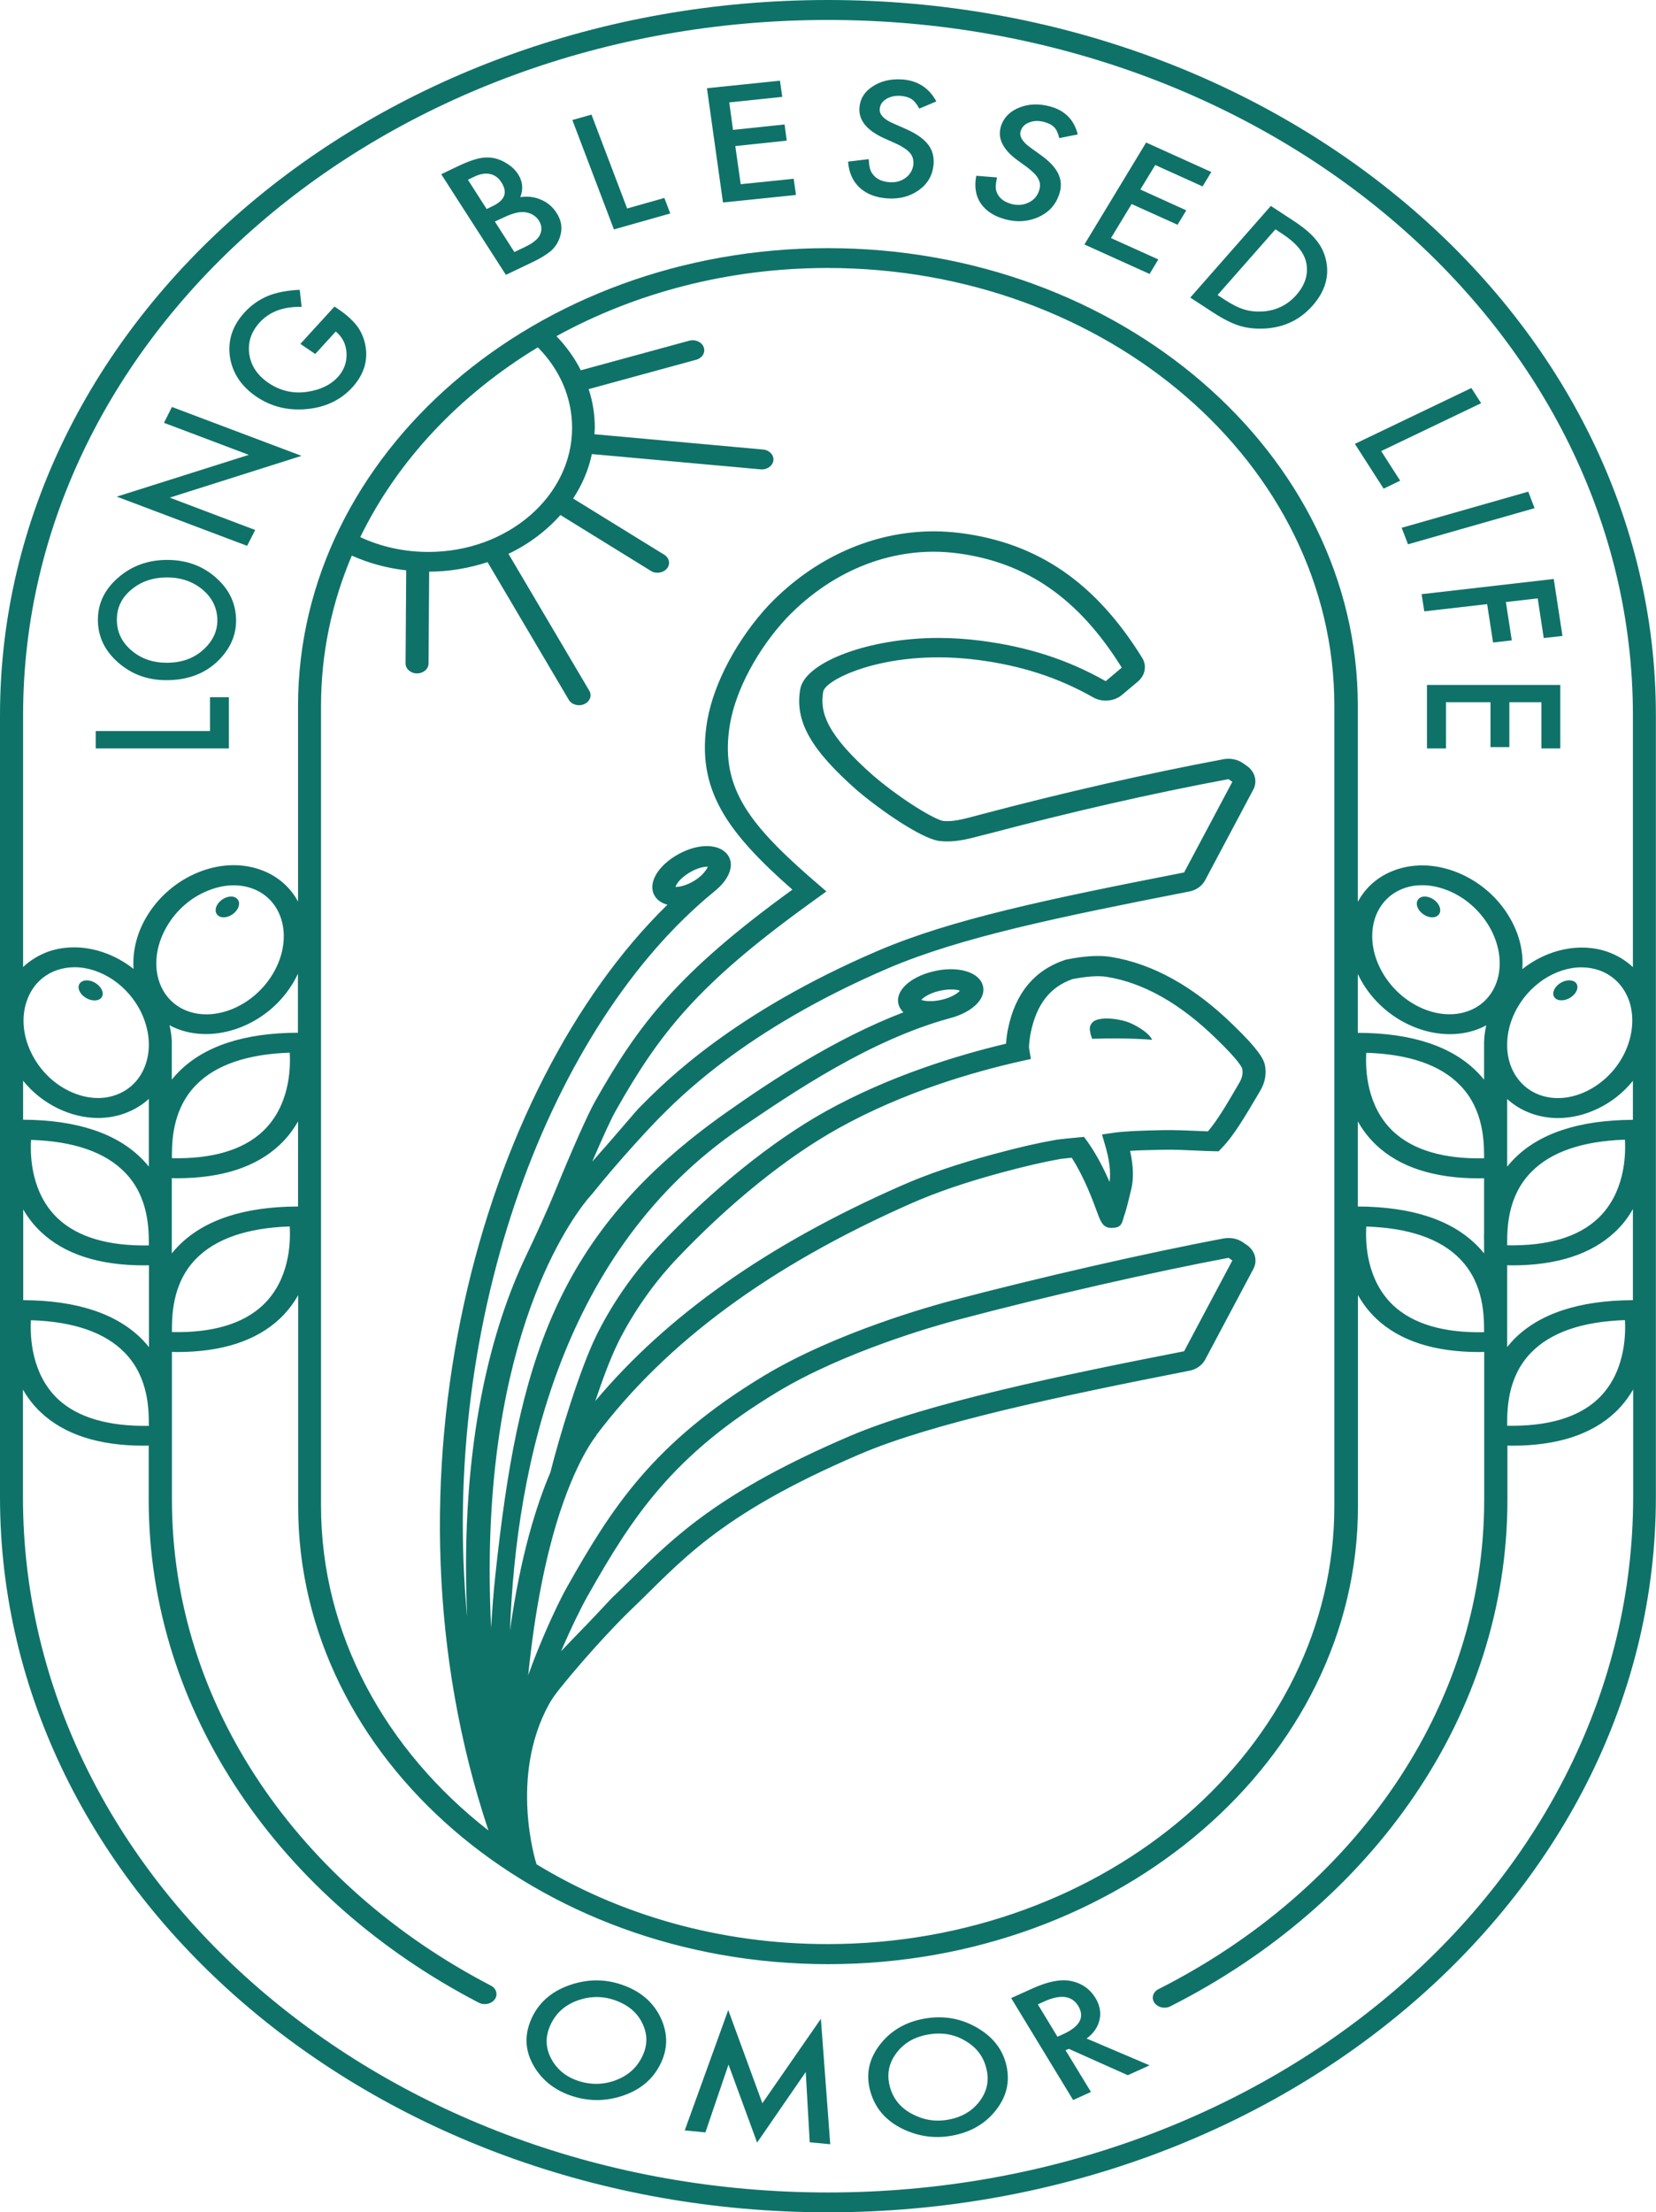 <svg width="325" height="434" viewBox="0 0 325 434" fill="none" xmlns="http://www.w3.org/2000/svg">
<g clip-path="url(#clip0_360_173)">
<path d="M162.487 0C72.897 0 0 62.944 0 140.304V293.696C0 371.056 72.897 434 162.487 434C252.078 434 324.975 371.056 324.975 293.696V140.304C325 62.944 252.103 0 162.487 0ZM320.468 219.685C309.892 219.729 301.985 222.338 297 227.491C296.572 227.947 296.169 228.404 295.791 228.86V215.598C297.126 216.815 298.737 217.794 300.55 218.446C302.212 219.033 303.975 219.337 305.762 219.337C308.381 219.337 311.05 218.707 313.619 217.467C316.288 216.185 318.629 214.315 320.468 212.032V219.685ZM313.593 239.036C309.716 242.689 303.723 244.45 295.791 244.298C295.791 241.362 295.69 234.861 300.475 229.969C304.327 225.99 310.521 223.86 318.906 223.577C319.083 226.86 318.831 234.1 313.593 239.036ZM318.906 206.422C317.32 209.771 314.651 212.467 311.403 214.054C308.306 215.554 305.082 215.815 302.262 214.837C299.467 213.836 297.377 211.684 296.37 208.749C296.018 207.683 295.816 206.575 295.791 205.422V204.574C295.841 202.661 296.32 200.682 297.226 198.769C299.82 193.29 305.234 189.768 310.37 189.768C311.554 189.768 312.737 189.963 313.87 190.355C316.665 191.355 318.755 193.507 319.762 196.443C320.77 199.53 320.468 203.074 318.906 206.422ZM288.665 198.138C282.899 200.639 275.118 197.356 271.341 190.833C267.564 184.31 269.201 176.983 274.967 174.483C276.251 173.917 277.661 173.657 279.122 173.657C280.758 173.657 282.446 174.004 284.133 174.678C287.507 176.026 290.402 178.57 292.291 181.788C296.068 188.311 294.431 195.66 288.665 198.138ZM284.535 202.878C286.651 202.878 288.741 202.487 290.679 201.639C291.032 201.487 291.359 201.313 291.687 201.139C291.435 202.248 291.284 203.378 291.259 204.487V204.705C291.259 204.966 291.259 205.227 291.259 205.487V211.814C290.881 211.336 290.478 210.88 290.025 210.423C285.014 205.27 277.082 202.639 266.481 202.617V191.072C266.733 191.594 266.985 192.116 267.287 192.616C270.989 198.986 277.913 202.878 284.535 202.878ZM291.259 227.23C283.327 227.404 277.309 225.599 273.431 221.968C268.194 217.033 267.942 209.771 268.143 206.531C276.503 206.792 282.697 208.923 286.55 212.902C291.309 217.772 291.259 224.338 291.259 227.23ZM266.481 219.99C267.388 221.599 268.546 223.164 270.057 224.599C274.665 228.969 281.464 231.165 290.251 231.165C290.579 231.165 290.931 231.143 291.259 231.143V241.754C291.233 242.363 291.233 242.95 291.259 243.471V245.885C290.881 245.406 290.478 244.95 290.025 244.493C285.014 239.34 277.107 236.731 266.481 236.688V219.99ZM268.143 240.623C276.503 240.884 282.697 243.015 286.55 246.994C291.309 251.864 291.259 258.43 291.259 261.344C283.327 261.518 277.309 259.713 273.431 256.082C268.194 251.125 267.942 243.863 268.143 240.623ZM297 262.866C296.572 263.322 296.169 263.779 295.791 264.257V248.211C296.118 248.211 296.446 248.233 296.773 248.233C305.561 248.233 312.334 246.037 316.967 241.667C318.453 240.275 319.586 238.753 320.468 237.188V255.06C309.892 255.104 301.985 257.713 297 262.866ZM313.619 274.433C309.741 278.085 303.748 279.846 295.791 279.694C295.791 276.781 295.715 270.258 300.475 265.366C304.327 261.387 310.521 259.256 318.906 258.974C319.083 262.235 318.831 269.497 313.619 274.433ZM162.487 3.914C249.585 3.914 320.468 65.097 320.468 140.325V189.724C319.083 188.441 317.446 187.419 315.557 186.745C309.993 184.789 303.597 186.289 298.762 190.116C299.014 186.876 298.259 183.375 296.32 180.071C294.003 176.048 290.327 172.896 286.021 171.156C281.539 169.352 276.881 169.308 272.927 171.026C270.007 172.287 267.841 174.374 266.481 176.918V138.477C266.481 88.97 219.823 48.681 162.487 48.681C105.152 48.681 58.493 88.97 58.493 138.477V176.874C57.134 174.331 54.943 172.243 52.047 170.982C48.069 169.265 43.436 169.308 38.954 171.113C34.648 172.852 30.997 176.005 28.655 180.027C26.741 183.332 25.986 186.832 26.212 190.072C21.353 186.245 14.982 184.745 9.417 186.702C7.554 187.398 5.892 188.42 4.532 189.702V140.304C4.532 65.097 75.389 3.914 162.487 3.914ZM202.02 206.009C201.97 205.683 201.945 205.422 201.945 205.292C202.02 204.183 202.146 203.27 202.297 202.552C203.43 197.03 206.099 193.594 210.506 192.072C213.351 191.529 215.592 191.377 217.204 191.637C224.431 192.79 231.682 196.899 238.758 203.835C243.064 207.988 243.719 209.358 243.794 209.662C243.97 210.553 243.794 211.423 243.265 212.336L242.485 213.684C240.873 216.446 238.909 219.794 237.071 221.946C236.391 221.925 235.686 221.881 234.956 221.859C232.941 221.772 230.675 221.664 228.208 221.707C223.549 221.794 220.528 221.946 218.689 222.207L216.272 222.555L216.876 224.621C217.733 227.534 218.035 229.969 217.758 231.861C216.675 229.382 215.265 226.556 213.502 224.077L212.747 223.034L211.337 223.164C210.053 223.273 208.794 223.403 207.384 223.577C203.657 224.229 200.056 225.056 194.97 226.425C187.743 228.382 181.952 230.361 176.739 232.665C150.602 244.167 130.937 258.039 116.836 274.846C118.271 270.541 119.807 266.475 121.142 263.735C121.167 263.648 124.793 255.865 131.34 248.559C131.793 248.037 132.271 247.515 132.75 247.015C143.074 236.122 154.379 226.991 164.603 221.316C177.293 214.25 191.042 210.271 200.358 208.183L202.322 207.749L202.02 206.009ZM188.373 194.355C188.02 194.79 186.887 195.638 184.873 196.116C183.865 196.356 183.009 196.421 182.304 196.399C181.624 196.377 181.096 196.269 180.819 196.16C181.171 195.725 182.304 194.877 184.319 194.399C185.326 194.16 186.182 194.094 186.887 194.116C187.592 194.116 188.096 194.225 188.373 194.355ZM137.685 171.7C137.433 171.917 137.156 172.135 136.904 172.352C136.728 172.482 136.552 172.591 136.35 172.722C134.663 173.787 133.178 174.026 132.573 173.983C132.724 173.461 133.455 172.33 135.142 171.287C136.829 170.221 138.314 169.982 138.919 170.026C138.793 170.352 138.415 170.982 137.685 171.7ZM105.303 365.729L105.228 365.49C105.177 365.316 99.915 348.639 107.695 334.42C108.275 333.354 108.98 332.376 109.76 331.398C116.282 323.288 122.552 317.004 123.66 315.961C133.43 306.655 140.43 297.393 168.782 285.26C183.034 279.172 207.786 273.932 233.395 268.91C234.78 268.649 235.913 267.845 236.517 266.736L245.985 248.929C246.841 247.32 246.337 245.406 244.751 244.276L243.995 243.754C242.938 242.993 241.528 242.71 240.168 242.95C225.085 245.776 203.481 250.733 187.013 255.082L185.88 255.386C183.563 256.017 164.3 261.235 149.973 269.867C127.915 283.151 119.832 296.24 111.296 311.308C109.861 313.852 107.242 319.331 104.9 325.332C104.472 326.44 104.069 327.527 103.667 328.636C105.001 315.352 107.167 305.655 109.156 299.001C112.958 286.413 117.012 281.629 117.062 281.586L117.012 281.564C130.836 263.235 151.056 248.342 178.779 236.101C183.765 233.905 189.355 231.991 196.304 230.1C201.214 228.774 204.689 227.969 208.114 227.36C208.844 227.273 209.599 227.186 210.33 227.121C212.822 230.991 214.51 235.601 215.366 237.927C216.046 239.753 216.524 241.08 218.488 240.862C218.488 240.862 219.369 240.884 219.848 240.384C220.2 240.014 220.402 239.275 220.402 239.275C220.452 239.036 220.578 238.601 220.805 237.971C221.056 237.188 221.459 235.666 222.013 233.318C222.517 231.209 222.441 228.73 221.787 225.773C223.398 225.664 225.538 225.599 228.258 225.556C230.549 225.512 232.74 225.621 234.654 225.708C235.887 225.773 237.046 225.817 238.078 225.838L239.161 225.86L239.841 225.143C242.183 222.751 244.549 218.663 246.488 215.402L247.269 214.076C248.301 212.38 248.603 210.619 248.226 208.836L248.201 208.749C247.924 207.683 246.967 205.857 242.132 201.182C234.377 193.573 226.269 189.05 218.01 187.724C215.743 187.354 212.898 187.528 209.348 188.224L209.02 188.311C203.027 190.311 199.25 194.855 197.84 201.791C197.664 202.574 197.538 203.552 197.437 204.748C187.894 207.009 174.574 211.075 162.135 217.968C151.534 223.86 139.85 233.296 129.224 244.493C128.721 245.037 128.217 245.58 127.739 246.124C120.789 253.886 117.088 261.909 116.937 262.213C113.739 268.801 109.76 281.868 108.023 288.826C105.303 295.197 102.156 305.111 100.091 319.831C101.274 287.326 110.339 245.124 145.415 221.251C155.538 214.358 170.822 203.965 186.509 199.726C190.966 198.53 193.686 195.79 192.855 193.225C192.225 191.246 189.707 190.116 186.509 190.137C185.452 190.137 184.293 190.289 183.135 190.572C178.426 191.703 175.531 194.551 176.387 197.182C176.563 197.725 176.89 198.182 177.293 198.595C163.772 203.791 151.207 212.119 142.52 218.25C108.728 242.058 101.652 267.823 97.246 308.72C96.843 312.33 96.591 315.895 96.389 319.331C93.695 265.453 110.944 240.645 115.275 235.296C115.879 234.6 116.257 234.166 116.257 234.166C121.771 227.295 127.94 220.772 129.199 219.49C132.901 215.793 145.994 202.074 174.322 189.942C188.574 183.854 207.761 179.918 233.369 174.896C234.754 174.635 235.887 173.83 236.492 172.722L245.96 154.915C246.816 153.306 246.312 151.392 244.726 150.262L243.97 149.74C242.913 148.979 241.503 148.696 240.143 148.935C225.06 151.762 209.02 155.415 192.552 159.763L191.419 160.068C189.455 160.589 187.592 161.089 185.955 161.089C185.653 161.089 185.376 161.068 185.074 161.046C183.437 160.742 177.293 157.154 171.502 152.262C162.261 144.152 160.851 139.782 161.556 135.694C161.933 133.542 170.923 128.954 184.142 128.954C186.534 128.954 189.052 129.106 191.671 129.432C200.358 130.541 207.635 132.89 214.535 136.803C216.297 137.803 218.639 137.608 220.175 136.347L223.323 133.694C224.758 132.476 225.11 130.585 224.154 129.041C215.013 114.3 203.707 106.538 188.574 104.581C186.811 104.364 185.049 104.233 183.286 104.233C171.452 104.233 159.894 109.321 150.93 118.648C144.735 125.28 140.102 133.955 138.818 141.304C136.476 154.893 142.771 163.307 155.512 174.526C132.976 190.855 125.372 200.9 116.836 215.967C115.35 218.576 112.127 225.904 109.156 233.165C107.318 237.688 105.253 242.145 103.138 246.581C96.868 259.778 90.145 282.369 91.681 317.222C86.141 258.408 108.249 200.943 140.153 174.918C140.304 174.787 140.455 174.657 140.606 174.526C140.656 174.483 140.707 174.439 140.757 174.396C143.35 172.113 144.207 169.352 142.671 167.525C141.739 166.416 140.178 165.916 138.365 165.981C136.552 166.068 134.462 166.721 132.473 167.96C128.519 170.417 126.933 173.961 128.796 176.179C129.325 176.831 130.106 177.244 130.987 177.483C94.325 213.249 72.821 290.196 95.861 359.097C75.692 343.378 63.001 320.635 63.001 295.371V138.477C63.001 128.128 65.141 118.192 69.044 108.995C72.393 110.495 75.994 111.473 79.72 111.886L79.594 130.15C79.594 131.237 80.602 132.107 81.835 132.107C83.094 132.107 84.102 131.237 84.102 130.172L84.228 112.147C88.256 112.126 92.109 111.452 95.684 110.277L111.624 137.282C112.177 138.238 113.562 138.63 114.67 138.129C115.778 137.629 116.231 136.455 115.652 135.499L99.789 108.647C103.767 106.755 107.217 104.146 109.987 101.037L127.739 111.995C128.746 112.626 130.156 112.408 130.886 111.539C131.617 110.669 131.365 109.451 130.358 108.821L112.48 97.797C114.242 95.123 115.501 92.188 116.156 89.079L149.293 92.079C150.527 92.188 151.635 91.405 151.786 90.34C151.912 89.274 151.005 88.296 149.771 88.187L116.66 85.187C116.685 84.752 116.735 84.339 116.735 83.904C116.735 81.317 116.332 78.773 115.526 76.338L136.627 70.576C137.811 70.25 138.491 69.163 138.113 68.119C137.735 67.097 136.476 66.51 135.268 66.836L113.99 72.641C112.782 70.25 111.17 67.989 109.206 65.945C124.616 57.487 142.847 52.573 162.412 52.573C217.254 52.573 261.873 91.101 261.873 138.456V295.501C261.873 342.856 217.254 381.383 162.412 381.383C141.21 381.405 121.494 375.6 105.303 365.729ZM110.113 323.94C112.203 319.07 114.192 315.069 115.35 313.047C124.163 297.458 131.994 285.478 152.541 273.085C165.836 265.062 183.739 260.061 187.189 259.126L188.322 258.822C205.117 254.364 226.319 249.538 241.1 246.754L241.855 247.276L232.387 265.083C208.567 269.736 181.901 275.259 166.743 281.738C141.261 292.653 132.447 301.35 123.911 309.764C122.678 310.982 121.494 312.134 120.26 313.308C119.757 313.786 118.523 315.178 116.811 316.961C115.073 318.831 113.21 320.657 110.113 323.94ZM158.736 171.895C146.599 161.22 141.21 154.023 143.275 141.978C144.433 135.281 148.714 127.323 154.379 121.236C162.437 112.843 172.685 108.234 183.261 108.234C184.797 108.234 186.358 108.342 187.869 108.538C201.466 110.299 211.74 117.431 220.15 130.976L217.002 133.629C209.524 129.389 201.693 126.867 192.326 125.671C189.581 125.323 186.837 125.149 184.117 125.149C170.621 125.149 157.98 129.846 157.048 135.216C155.966 141.478 159.113 147.066 168.254 155.089L168.279 155.11L168.304 155.132C173.466 159.48 180.768 164.329 184.092 164.938L184.243 164.96L184.394 164.981C184.898 165.047 185.401 165.068 185.93 165.068C188.247 165.068 190.538 164.46 192.729 163.872L193.887 163.59C210.254 159.263 226.143 155.632 241.1 152.849L241.855 153.371L232.387 171.156C205.445 176.418 186.736 180.353 172.333 186.506C144.03 198.617 130.559 212.184 126.127 216.641L125.775 216.989C125.196 217.554 124.239 218.663 122.325 220.903C120.638 222.86 118.523 225.316 116.231 227.882C118.17 223.381 119.908 219.511 120.915 217.772C129.527 202.552 137.005 193.138 158.433 177.592L162.185 174.874L158.736 171.895ZM105.555 68.141C109.911 72.533 112.278 78.077 112.278 83.926C112.278 97.341 99.638 108.277 84.076 108.277C79.418 108.277 74.861 107.299 70.781 105.407L70.706 105.364C78.058 90.274 90.246 77.403 105.555 68.141ZM58.493 236.688C47.867 236.71 39.961 239.34 34.95 244.493C34.497 244.95 34.094 245.428 33.716 245.885V231.122C34.044 231.122 34.396 231.143 34.723 231.143C43.511 231.143 50.285 228.947 54.918 224.577C56.429 223.142 57.587 221.577 58.493 219.99V236.688ZM51.569 256.06C47.691 259.713 41.673 261.496 33.741 261.322C33.741 258.408 33.691 251.842 38.45 246.972C42.303 243.015 48.497 240.884 56.857 240.601C57.058 243.863 56.806 251.125 51.569 256.06ZM58.493 202.596C47.893 202.617 39.961 205.248 34.95 210.401C34.497 210.858 34.094 211.336 33.716 211.793V205.357C33.716 205.227 33.716 205.096 33.716 204.944V203.965H33.691C33.641 203.009 33.49 202.074 33.263 201.117C33.59 201.291 33.918 201.465 34.27 201.617C36.209 202.465 38.299 202.857 40.414 202.857C47.036 202.857 53.961 198.986 57.663 192.572C57.965 192.051 58.217 191.551 58.468 191.029V202.596H58.493ZM33.741 226.295C33.767 223.077 34.144 217.294 38.45 212.88C42.303 208.923 48.497 206.792 56.857 206.509C57.058 209.771 56.806 217.011 51.569 221.946C47.691 225.599 41.648 227.382 33.741 227.208V226.295ZM53.659 190.855C49.882 197.377 42.101 200.639 36.335 198.16C30.569 195.66 28.932 188.333 32.709 181.81C34.572 178.57 37.468 176.048 40.867 174.7C42.554 174.026 44.242 173.678 45.878 173.678C47.339 173.678 48.749 173.961 50.033 174.505C55.799 177.005 57.436 184.332 53.659 190.855ZM29.209 204.77V205.27C29.184 206.466 28.982 207.618 28.605 208.727C27.623 211.662 25.533 213.815 22.712 214.815C19.918 215.815 16.669 215.532 13.572 214.032C10.324 212.467 7.655 209.749 6.068 206.401C4.482 203.052 4.18 199.508 5.237 196.421C6.219 193.486 8.309 191.333 11.13 190.333C12.263 189.942 13.421 189.746 14.63 189.746C19.766 189.746 25.18 193.268 27.774 198.747C28.705 200.748 29.184 202.791 29.209 204.77ZM11.381 217.446C13.95 218.685 16.619 219.316 19.238 219.316C21.025 219.316 22.763 219.033 24.45 218.424C26.263 217.772 27.874 216.793 29.209 215.576V228.86C28.831 228.382 28.428 227.926 27.975 227.469C22.989 222.338 15.083 219.707 4.532 219.663V212.01C6.371 214.293 8.712 216.163 11.381 217.446ZM29.209 244.319C21.277 244.472 15.259 242.689 11.381 239.058C6.144 234.122 5.892 226.882 6.094 223.621C14.479 223.881 20.673 226.034 24.525 230.013C29.285 234.883 29.209 241.428 29.209 244.319ZM4.532 237.21C5.414 238.753 6.547 240.275 8.032 241.667C12.64 246.037 19.439 248.233 28.227 248.233C28.554 248.233 28.907 248.211 29.234 248.211V264.279C28.856 263.801 28.453 263.322 28 262.866C23.015 257.734 15.108 255.104 4.558 255.06V237.21H4.532ZM6.068 258.995C14.453 259.256 20.648 261.409 24.5 265.388C29.259 270.28 29.209 276.802 29.209 279.716C21.277 279.846 15.234 278.085 11.356 274.454C6.144 269.497 5.892 262.235 6.068 258.995ZM162.487 430.108C75.389 430.108 4.507 368.925 4.507 293.696V272.606C5.389 274.15 6.522 275.672 7.982 277.042C12.59 281.412 19.389 283.608 28.177 283.608C28.504 283.608 28.856 283.586 29.184 283.586V294.196C29.184 336.051 55.195 372.752 93.972 392.885C95.03 393.429 96.415 393.146 97.095 392.233C97.775 391.298 97.422 390.08 96.314 389.515C58.871 370.056 33.741 334.616 33.741 294.196V265.214C34.069 265.214 34.421 265.236 34.749 265.236C43.536 265.236 50.31 263.04 54.943 258.669C56.454 257.234 57.612 255.669 58.519 254.082V295.523C58.519 345.03 105.177 385.319 162.513 385.319C219.848 385.319 266.507 345.03 266.507 295.523V254.06C267.413 255.669 268.571 257.234 270.082 258.669C274.69 263.04 281.489 265.236 290.277 265.236C290.604 265.236 290.956 265.214 291.284 265.214V277.39C291.284 277.759 291.284 278.085 291.284 278.411V294.196C291.284 335.094 265.575 370.904 227.377 390.211C226.243 390.776 225.891 392.037 226.621 392.972C227.276 393.842 228.636 394.124 229.668 393.603C269.201 373.621 295.841 336.551 295.841 294.196V283.586C296.169 283.586 296.496 283.608 296.823 283.608C305.611 283.608 312.385 281.412 317.018 277.042C318.478 275.65 319.611 274.128 320.518 272.584V293.696C320.468 368.903 249.611 430.108 162.487 430.108Z" fill="#0F7269"/>
<path d="M44.921 136.781H41.22V143.413H18.784V146.826H44.921V136.781Z" fill="#0F7269"/>
<path d="M32.659 133.433C36.839 133.433 40.238 132.15 42.831 129.606C45.173 127.28 46.331 124.671 46.331 121.757C46.331 118.453 45.022 115.648 42.378 113.321C39.759 110.995 36.562 109.843 32.81 109.843C29.083 109.843 25.86 110.995 23.216 113.3C20.547 115.604 19.212 118.366 19.212 121.583C19.212 124.845 20.522 127.628 23.166 129.954C25.81 132.281 28.957 133.433 32.659 133.433ZM25.759 115.691C27.648 114.082 29.989 113.278 32.785 113.278C35.529 113.278 37.871 114.082 39.81 115.713C41.698 117.344 42.655 119.344 42.655 121.714C42.655 123.888 41.723 125.823 39.86 127.497C37.997 129.172 35.63 130.019 32.734 130.019C29.989 130.019 27.673 129.215 25.784 127.584C23.896 125.975 22.939 123.975 22.939 121.627C22.914 119.257 23.846 117.278 25.759 115.691Z" fill="#0F7269"/>
<path d="M48.497 107.081L50.083 103.972L33.313 97.623L59.173 89.427L33.742 79.838L32.18 82.947L48.824 89.231L22.914 97.428L48.497 107.081Z" fill="#0F7269"/>
<path d="M50.285 77.794C53.206 79.773 56.504 80.599 60.206 80.251C63.907 79.903 66.879 78.468 69.145 75.99C71.461 73.446 72.317 70.619 71.663 67.51C71.361 66.14 70.807 64.923 70.001 63.858C69.094 62.727 67.886 61.64 66.325 60.596L65.645 60.139L58.947 67.467L61.868 69.445L65.897 65.032C67.231 66.141 67.936 67.575 68.012 69.337C68.087 71.076 67.508 72.62 66.325 73.946C64.915 75.49 62.925 76.468 60.332 76.859C57.562 77.273 55.019 76.686 52.727 75.142C50.511 73.642 49.252 71.75 48.925 69.467C48.598 67.184 49.278 65.097 50.99 63.227C52.904 61.14 55.648 60.118 59.199 60.205L58.821 56.856C56.328 56.965 54.238 57.378 52.526 58.074C50.763 58.835 49.252 59.9 47.993 61.292C45.627 63.879 44.67 66.771 45.123 69.989C45.601 73.141 47.314 75.751 50.285 77.794Z" fill="#0F7269"/>
<path d="M104.522 51.421C106.084 50.682 107.292 49.921 108.174 49.181C108.954 48.464 109.508 47.616 109.861 46.594C110.44 44.92 110.238 43.311 109.231 41.767C108.476 40.593 107.469 39.723 106.184 39.18C104.9 38.615 103.54 38.462 102.105 38.68C102.735 37.093 102.584 35.592 101.677 34.179C101.174 33.396 100.494 32.722 99.612 32.157C98.756 31.592 97.85 31.2 96.893 31.005C95.936 30.831 94.954 30.852 93.897 31.092C92.864 31.331 91.58 31.809 90.044 32.527L86.594 34.179L99.285 53.921L104.522 51.421ZM95.508 41.006L91.832 35.266L93.04 34.679C94.199 34.114 95.256 33.94 96.163 34.136C97.094 34.331 97.85 34.875 98.429 35.81C99.033 36.767 99.21 37.636 98.933 38.397C98.656 39.18 97.875 39.876 96.591 40.484L95.508 41.006ZM98.857 42.659C100.72 41.767 102.181 41.441 103.263 41.658C104.371 41.876 105.202 42.419 105.756 43.267C106.31 44.137 106.411 45.05 106.008 45.985C105.63 46.855 104.648 47.681 103.087 48.42L100.947 49.442L97.12 43.463L98.857 42.659Z" fill="#0F7269"/>
<path d="M131.541 41.876L130.383 38.832L123.081 40.898L116.08 22.482L112.329 23.547L120.487 45.007L131.541 41.876Z" fill="#0F7269"/>
<path d="M156.218 38.245L155.764 35.07L145.365 36.136L144.307 28.656L154.405 27.591L153.977 24.417L143.854 25.482L143.124 20.09L153.523 19.003L153.07 15.828L138.743 17.307L141.89 39.723L156.218 38.245Z" fill="#0F7269"/>
<path d="M177.721 34.897C176.84 35.549 175.782 35.831 174.574 35.745C173.012 35.636 171.879 35.071 171.174 34.027C170.771 33.483 170.545 32.548 170.494 31.222L166.44 31.701C166.592 33.831 167.347 35.527 168.681 36.788C170.041 38.049 171.854 38.767 174.12 38.919C176.512 39.093 178.577 38.549 180.315 37.31C182.052 36.071 183.009 34.418 183.21 32.353C183.361 30.809 183.009 29.461 182.128 28.33C181.246 27.2 179.786 26.178 177.746 25.287L175.228 24.178C173.39 23.373 172.534 22.416 172.66 21.329C172.735 20.525 173.164 19.894 173.944 19.416C174.725 18.938 175.656 18.742 176.739 18.807C177.62 18.872 178.351 19.09 178.879 19.438C179.383 19.742 179.912 20.373 180.415 21.308L183.764 19.894C182.329 17.242 180.088 15.807 177.092 15.589C174.876 15.437 172.937 15.872 171.325 16.916C169.714 17.938 168.833 19.307 168.681 21.003C168.43 23.504 170.041 25.547 173.491 27.113L175.908 28.2C176.538 28.483 177.066 28.787 177.52 29.091C177.973 29.396 178.325 29.7 178.602 30.026C178.879 30.352 179.056 30.7 179.156 31.07C179.257 31.44 179.282 31.853 179.257 32.288C179.106 33.375 178.602 34.244 177.721 34.897Z" fill="#0F7269"/>
<path d="M197.236 43.006C199.502 43.637 201.667 43.506 203.682 42.637C205.696 41.767 207.056 40.354 207.786 38.375C208.34 36.897 208.34 35.527 207.761 34.244C207.207 32.961 206.049 31.7 204.286 30.439L202.121 28.874C200.56 27.721 199.955 26.634 200.358 25.591C200.635 24.83 201.214 24.286 202.096 23.982C202.977 23.656 203.934 23.656 204.966 23.938C205.822 24.177 206.452 24.504 206.88 24.96C207.308 25.352 207.635 26.069 207.887 27.091L211.513 26.373C210.808 23.503 208.995 21.677 206.124 20.894C203.984 20.307 202.02 20.351 200.182 21.047C198.344 21.742 197.135 22.895 196.531 24.504C195.649 26.895 196.657 29.2 199.603 31.374L201.693 32.896C202.221 33.309 202.675 33.701 203.027 34.07C203.38 34.44 203.657 34.831 203.833 35.201C204.009 35.57 204.11 35.94 204.11 36.331C204.11 36.723 204.034 37.114 203.883 37.527C203.506 38.571 202.801 39.31 201.768 39.788C200.736 40.245 199.653 40.332 198.47 40.006C196.984 39.593 196.027 38.81 195.599 37.679C195.347 37.071 195.372 36.114 195.675 34.809L191.595 34.483C191.193 36.592 191.47 38.375 192.452 39.875C193.484 41.376 195.07 42.419 197.236 43.006Z" fill="#0F7269"/>
<path d="M227.326 50.899L218.035 46.703L222.089 40.028L231.103 44.094L232.815 41.267L223.801 37.179L226.722 32.374L236.013 36.571L237.725 33.744L224.934 27.961L212.822 47.964L225.614 53.747L227.326 50.899Z" fill="#0F7269"/>
<path d="M237.902 61.183C240.017 62.575 241.805 63.466 243.24 63.901C244.776 64.379 246.463 64.553 248.352 64.445C252.104 64.205 255.176 62.705 257.618 59.944C260.035 57.183 260.917 54.247 260.262 51.16C259.935 49.616 259.28 48.246 258.273 47.051C257.366 45.898 255.881 44.637 253.791 43.267L249.409 40.398L233.596 58.378L237.902 61.183ZM250.316 44.985L251.726 45.92C254.395 47.681 255.956 49.551 256.359 51.551C256.812 53.769 256.158 55.878 254.42 57.857C252.708 59.813 250.517 60.901 247.899 61.096C246.614 61.183 245.406 61.075 244.222 60.727C243.064 60.379 241.78 59.726 240.37 58.813L238.96 57.878L250.316 44.985Z" fill="#0F7269"/>
<path d="M274.791 94.297L271.064 88.492L290.68 79.099L288.766 76.12L265.902 87.078L271.543 95.862L274.791 94.297Z" fill="#0F7269"/>
<path d="M299.929 96.451L275.088 103.539L276.328 106.78L301.169 99.692L299.929 96.451Z" fill="#0F7269"/>
<path d="M279.525 119.931L291.863 118.518L293.021 126.041L296.698 125.628L295.539 118.105L301.784 117.387L302.968 125.171L306.644 124.758L304.932 113.582L278.996 116.561L279.525 119.931Z" fill="#0F7269"/>
<path d="M280.053 146.826H283.78V137.76H292.517V146.565H296.219V137.76H302.514V146.826H306.215V134.368H280.053V146.826Z" fill="#0F7269"/>
<path d="M226.118 203.987C225.413 202.443 222.592 200.965 221.409 200.53C220.099 200.052 217.959 199.682 216.448 199.834C215.869 199.878 214.938 200.073 214.535 200.443C214.132 200.791 213.855 201.334 213.88 201.835C213.93 202.9 214.358 203.791 214.358 203.791C221.283 203.53 226.118 203.987 226.118 203.987Z" fill="#0F7269"/>
<path d="M122.728 389.602C119.278 388.254 115.804 388.145 112.253 389.276C108.703 390.406 106.185 392.407 104.649 395.298C102.937 398.603 102.886 401.778 104.523 404.865C106.009 407.67 108.3 409.648 111.372 410.866C114.847 412.214 118.372 412.344 121.897 411.236C125.422 410.127 127.966 408.105 129.502 405.126C131.038 402.191 131.138 399.19 129.804 396.146C128.469 393.124 126.127 390.928 122.728 389.602ZM125.901 403.713C124.768 405.887 122.955 407.387 120.437 408.235C117.944 409.061 115.426 408.974 112.933 408.018C110.616 407.126 108.98 405.583 107.973 403.452C106.965 401.299 107.066 399.082 108.25 396.799C109.383 394.624 111.196 393.146 113.663 392.341C116.156 391.515 118.649 391.58 121.117 392.559C123.609 393.537 125.296 395.103 126.203 397.233C127.16 399.342 127.059 401.517 125.901 403.713Z" fill="#0F7269"/>
<path d="M149.62 412.605L142.922 394.32L134.386 417.932L138.44 418.324L142.973 405.017L148.588 420.324L158.131 406.474L158.912 420.259L162.941 420.65L161.102 396.038L149.62 412.605Z" fill="#0F7269"/>
<path d="M191.671 397.734C188.524 395.929 185.125 395.364 181.473 395.994C177.772 396.647 174.876 398.321 172.761 401.017C170.646 403.713 169.941 406.626 170.671 409.736C171.502 413.28 173.617 415.889 177.042 417.585C180.139 419.107 183.337 419.563 186.661 418.998C190.412 418.346 193.333 416.671 195.448 413.975C197.564 411.301 198.243 408.366 197.513 405.191C196.783 402.017 194.844 399.538 191.671 397.734ZM192.225 412.258C190.74 414.193 188.675 415.389 185.981 415.845C183.488 416.28 181.121 415.867 178.855 414.628C176.588 413.388 175.153 411.54 174.574 409.083C174.02 406.757 174.499 404.626 175.959 402.713C177.419 400.778 179.484 399.582 182.153 399.125C184.822 398.647 187.265 399.06 189.456 400.365C191.646 401.647 193.031 403.452 193.585 405.822C194.164 408.17 193.711 410.301 192.225 412.258Z" fill="#0F7269"/>
<path d="M215.794 396.234C216.121 394.799 215.844 393.364 214.988 391.95C213.88 390.146 212.244 389.015 210.078 388.602C208.114 388.232 205.596 388.732 202.549 390.124L198.445 391.972L210.607 411.975L214.107 410.388L209.121 402.213L209.751 401.93L221.334 407.105L225.614 405.17L213.251 399.908C214.636 398.886 215.467 397.669 215.794 396.234ZM208.643 399.06L207.535 399.56L203.682 393.211L204.916 392.646C208.139 391.189 210.355 391.472 211.614 393.516C212.923 395.712 211.941 397.56 208.643 399.06Z" fill="#0F7269"/>
<path d="M305.938 193.051C304.831 193.899 304.503 195.138 305.208 195.812C305.913 196.486 307.374 196.356 308.482 195.508C309.59 194.66 309.917 193.42 309.212 192.746C308.507 192.072 307.046 192.203 305.938 193.051Z" fill="#0F7269"/>
<path d="M278.543 176.222C277.762 176.853 277.938 178.114 278.946 179.049C279.953 179.984 281.388 180.245 282.169 179.614C282.949 179.005 282.773 177.722 281.766 176.788C280.759 175.853 279.323 175.592 278.543 176.222Z" fill="#0F7269"/>
<path d="M15.788 192.768C15.083 193.442 15.41 194.681 16.518 195.529C17.626 196.377 19.086 196.508 19.791 195.834C20.497 195.16 20.169 193.921 19.061 193.073C17.953 192.203 16.493 192.072 15.788 192.768Z" fill="#0F7269"/>
<path d="M43.209 176.788C42.202 177.722 42.026 178.984 42.806 179.614C43.587 180.245 45.022 179.984 46.029 179.049C47.037 178.114 47.213 176.853 46.432 176.222C45.652 175.592 44.216 175.853 43.209 176.788Z" fill="#0F7269"/>
</g>
<defs>
<clipPath id="clip0_360_173">
<rect width="325" height="434" fill="white"/>
</clipPath>
</defs>
</svg>
